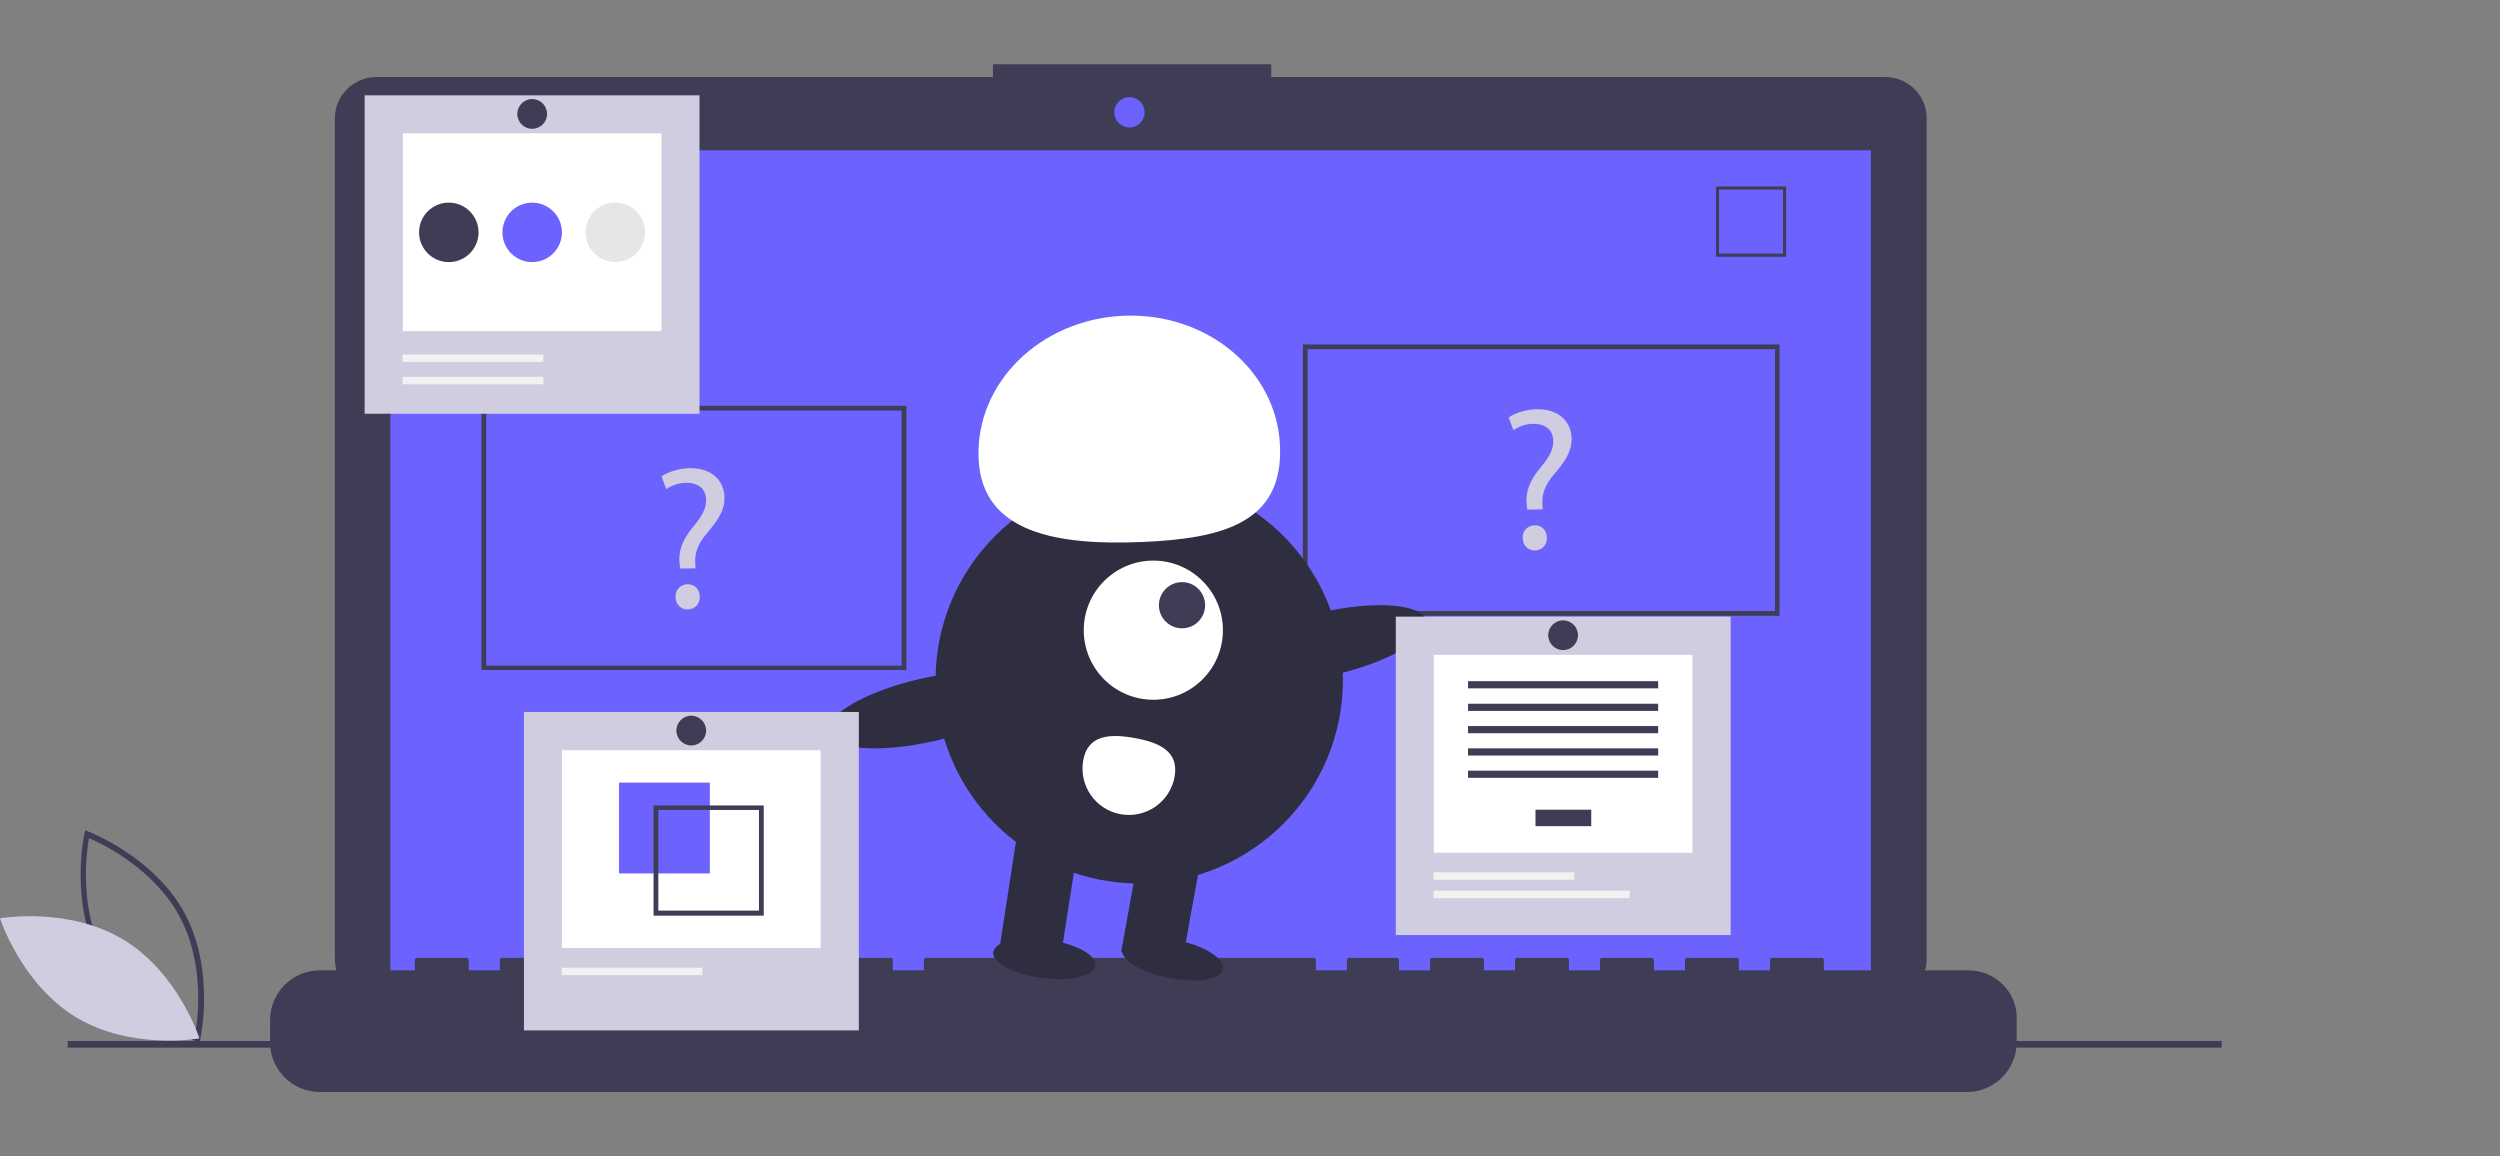 <?xml version="1.0" encoding="utf-8"?>
<!-- Generator: Adobe Illustrator 23.0.0, SVG Export Plug-In . SVG Version: 6.00 Build 0)  -->
<svg version="1.1" id="e18ebc6e-17e0-463f-bef8-5e03a9b69a2f"
	 xmlns="http://www.w3.org/2000/svg" xmlns:xlink="http://www.w3.org/1999/xlink" x="0px" y="0px" viewBox="0 0 941.4 435.4"
	 style="enable-background:new 0 0 941.4 435.4;" xml:space="preserve">
<rect x="0" y="0" width="941.4" height="435.4" fill="#808080" stroke="none"/>
<style type="text/css">
	.st0{fill:#3F3D56;}
	.st1{fill:#D0CDE1;}
	.st2{fill:#6C63FF;}
	.st3{fill:#2F2E41;}
	.st4{fill:#FFFFFF;}
	.st5{fill:#F2F2F2;}
	.st6{fill:#E6E6E6;}
</style>
<title>online_test</title>
<path class="st0" d="M75.1,392.6l-1.1-0.4c-0.2-0.1-24.9-9.5-36.4-30.9c-11.5-21.4-5.9-47.2-5.8-47.4l0.3-1.2l1.1,0.4
	c0.2,0.1,24.9,9.5,36.4,30.9c11.5,21.4,5.9,47.2,5.8,47.4L75.1,392.6z M39.4,360.3c9.8,18.1,29.2,27.4,34.1,29.5
	c0.9-5.3,3.9-26.7-5.9-44.7c-9.7-18.1-29.2-27.4-34.1-29.5C32.6,320.8,29.6,342.2,39.4,360.3z"/>
<path class="st1" d="M46.4,353.8C67.1,366.2,75.1,391,75.1,391s-25.6,4.6-46.4-7.9C8,370.6,0,345.8,0,345.8S25.6,341.3,46.4,353.8z"
	/>
<path class="st0" d="M709.9,29H478.7v-4.8H373.9V29H141.7c-8.6,0-15.6,7-15.6,15.6v0v316.6c0,8.6,7,15.6,15.6,15.6h568.2
	c8.6,0,15.6-7,15.6-15.6l0,0V44.6C725.6,36,718.5,29,709.9,29C709.9,29,709.9,29,709.9,29z"/>
<rect x="147" y="56.6" class="st2" width="557.5" height="314.5"/>
<circle class="st2" cx="425.3" cy="42.3" r="5.7"/>
<path class="st0" d="M672.6,96.7h-26.4V70.2h26.4V96.7z M647.3,95.5h24.1V71.4h-24.1V95.5z"/>
<path class="st0" d="M741.2,365.4h-54.4v-3.9c0-0.4-0.3-0.8-0.8-0.8l0,0h-18.7c-0.4,0-0.8,0.3-0.8,0.8l0,0v3.9h-11.7v-3.9
	c0-0.4-0.3-0.8-0.8-0.8l0,0h-18.7c-0.4,0-0.8,0.3-0.8,0.8l0,0v3.9h-11.7v-3.9c0-0.4-0.3-0.8-0.8-0.8l0,0h-18.7
	c-0.4,0-0.8,0.3-0.8,0.8l0,0v3.9h-11.7v-3.9c0-0.4-0.3-0.8-0.8-0.8l0,0h-18.7c-0.4,0-0.8,0.3-0.8,0.8l0,0v3.9h-11.7v-3.9
	c0-0.4-0.3-0.8-0.8-0.8l0,0h-18.7c-0.4,0-0.8,0.3-0.8,0.8l0,0v3.9h-11.7v-3.9c0-0.4-0.3-0.8-0.8-0.8h0H508c-0.4,0-0.8,0.3-0.8,0.8
	l0,0v3.9h-11.7v-3.9c0-0.4-0.3-0.8-0.8-0.8l0,0H348.7c-0.4,0-0.8,0.3-0.8,0.8l0,0v3.9h-11.7v-3.9c0-0.4-0.3-0.8-0.8-0.8h0h-18.7
	c-0.4,0-0.8,0.3-0.8,0.8l0,0v3.9h-11.7v-3.9c0-0.4-0.3-0.8-0.8-0.8h0h-18.7c-0.4,0-0.8,0.3-0.8,0.8l0,0v3.9h-11.7v-3.9
	c0-0.4-0.3-0.8-0.8-0.8h0H253c-0.4,0-0.8,0.3-0.8,0.8l0,0v3.9h-11.7v-3.9c0-0.4-0.3-0.8-0.8-0.8h0h-18.7c-0.4,0-0.8,0.3-0.8,0.8l0,0
	v3.9h-11.7v-3.9c0-0.4-0.3-0.8-0.8-0.8h0h-18.7c-0.4,0-0.8,0.3-0.8,0.8l0,0v3.9h-11.7v-3.9c0-0.4-0.3-0.8-0.8-0.8h0h-18.7
	c-0.4,0-0.8,0.3-0.8,0.8l0,0v3.9h-35.8c-10.3,0-18.7,8.4-18.7,18.7l0,0v8.4c0,10.3,8.4,18.7,18.7,18.7h620.3
	c10.3,0,18.7-8.4,18.7-18.7v-8.4C759.9,373.8,751.5,365.4,741.2,365.4z"/>
<rect x="25.5" y="392" class="st0" width="811.1" height="2.5"/>
<path class="st0" d="M670.1,231.9H490.6V129.7h179.5V231.9z M492.4,230.1h176v-98.6h-176V230.1z"/>
<path class="st0" d="M341.3,252.3h-160v-99.5h160V252.3z M183.1,250.6h156.4v-96H183.1V250.6z"/>
<path class="st1" d="M256.1,214.1l-0.2-2c-0.5-4.1,0.9-8.6,4.7-13.2c3.4-4.1,5.3-7,5.3-10.5c0-3.9-2.4-6.5-7.3-6.6
	c-2.8,0-5.4,0.8-7.7,2.4l-1.8-4.8c2.5-1.8,6.9-3.1,10.9-3.1c8.8,0,12.8,5.4,12.8,11.2c0,5.2-2.9,8.9-6.6,13.3
	c-3.4,4-4.6,7.3-4.4,11.2l0.1,2L256.1,214.1z M254.4,224.8c-0.2-2.5,1.7-4.6,4.2-4.8c0.1,0,0.2,0,0.4,0c2.7,0,4.5,2,4.5,4.8
	c0.1,2.5-1.8,4.6-4.4,4.7c-2.5,0.1-4.6-1.8-4.7-4.4C254.4,225.1,254.4,224.9,254.4,224.8z"/>
<path class="st1" d="M575.1,191.9l-0.2-2c-0.5-4.1,0.9-8.6,4.7-13.2c3.4-4.1,5.3-7,5.3-10.5c0-3.9-2.4-6.5-7.3-6.6
	c-2.8,0-5.4,0.8-7.7,2.4l-1.8-4.8c2.5-1.8,6.9-3.1,10.9-3.1c8.8,0,12.8,5.4,12.8,11.2c0,5.2-2.9,8.9-6.6,13.3
	c-3.4,4-4.6,7.3-4.4,11.2l0.1,2L575.1,191.9z M573.4,202.6c-0.2-2.5,1.7-4.6,4.2-4.8c0.1,0,0.2,0,0.4,0c2.7,0,4.5,2,4.5,4.8
	c0.1,2.5-1.8,4.6-4.4,4.7c-2.5,0.1-4.6-1.8-4.7-4.4C573.4,202.9,573.4,202.7,573.4,202.6z"/>
<circle class="st3" cx="429" cy="256" r="76.7"/>
<polygon class="st3" points="399.3,361.1 376.4,356.9 383.8,309 406.8,313.2 "/>
<rect x="416.6" y="328.3" transform="matrix(0.178 -0.984 0.984 0.178 25.001 709.839)" class="st3" width="41.7" height="23.3"/>
<ellipse transform="matrix(0.198 -0.98 0.98 0.198 0.294 722.279)" class="st3" cx="441.5" cy="361" rx="7.3" ry="19.4"/>
<ellipse transform="matrix(0.131 -0.991 0.991 0.131 -16.053 703.708)" class="st3" cx="393.5" cy="361" rx="7.3" ry="19.4"/>
<circle class="st4" cx="434.3" cy="237.3" r="26.2"/>
<circle class="st0" cx="445.1" cy="227.9" r="8.7"/>
<path class="st4" d="M368.5,172.6c-1.2-28.4,23.3-52.4,54.7-53.7s57.7,20.7,58.8,49.1s-20.6,34.8-52,36.1S369.6,201,368.5,172.6z"/>
<ellipse transform="matrix(0.975 -0.223 0.223 0.975 -41.452 117.777)" class="st3" cx="499.8" cy="242.1" rx="38.3" ry="12"/>
<ellipse transform="matrix(0.975 -0.223 0.223 0.975 -50.85 84.778)" class="st3" cx="349.2" cy="267.1" rx="38.3" ry="12"/>
<path class="st4" d="M407.9,286.3c-1.7,9.5,4.6,18.6,14.1,20.3c9.5,1.7,18.6-4.6,20.3-14.1s-5.6-12.9-15.1-14.6
	C417.7,276.2,409.6,276.8,407.9,286.3z"/>
<rect x="137.3" y="35.9" class="st1" width="126.1" height="119.9"/>
<rect x="151.7" y="50.2" class="st4" width="97.4" height="74.5"/>
<rect x="151.6" y="133.5" class="st5" width="53" height="2.8"/>
<rect x="151.6" y="141.9" class="st5" width="53" height="2.8"/>
<circle class="st0" cx="169" cy="87.5" r="11.2"/>
<circle class="st2" cx="200.4" cy="87.5" r="11.2"/>
<ellipse transform="matrix(0.16 -0.987 0.987 0.16 108.26 302.248)" class="st6" cx="231.8" cy="87.5" rx="11.2" ry="11.2"/>
<circle class="st0" cx="200.4" cy="42.9" r="5.6"/>
<rect x="197.3" y="268.1" class="st1" width="126.1" height="119.9"/>
<rect x="211.6" y="282.5" class="st4" width="97.4" height="74.5"/>
<rect x="233.1" y="294.7" class="st2" width="34.2" height="34.2"/>
<path class="st0" d="M246.1,303.3v41.5h41.5v-41.5H246.1z M285.8,342.9h-37.9v-37.9h37.9L285.8,342.9z"/>
<rect x="211.5" y="364.4" class="st5" width="53" height="2.8"/>
<circle class="st0" cx="260.3" cy="275.1" r="5.6"/>
<rect x="525.6" y="232.2" class="st1" width="126.1" height="119.9"/>
<rect x="539.9" y="246.6" class="st4" width="97.4" height="74.5"/>
<rect x="578.2" y="304.9" class="st0" width="21" height="6.2"/>
<rect x="552.8" y="256.5" class="st0" width="71.6" height="2.7"/>
<rect x="552.8" y="265" class="st0" width="71.6" height="2.7"/>
<rect x="552.8" y="273.4" class="st0" width="71.6" height="2.7"/>
<rect x="552.8" y="281.8" class="st0" width="71.6" height="2.7"/>
<rect x="552.8" y="290.2" class="st0" width="71.6" height="2.7"/>
<rect x="539.8" y="328.5" class="st5" width="53" height="2.8"/>
<rect x="539.8" y="335.4" class="st5" width="73.9" height="2.8"/>
<circle class="st0" cx="588.6" cy="239.2" r="5.6"/>
</svg>
